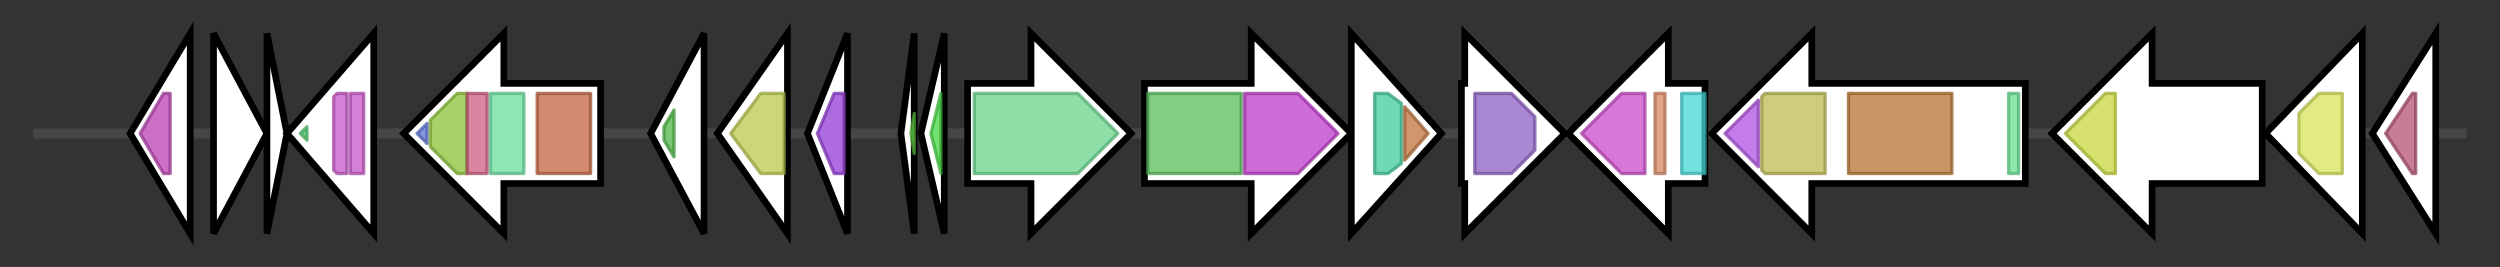 <svg version="1.1" baseProfile="full" xmlns="http://www.w3.org/2000/svg" width="749.267" height="80">
	<rect width="100%" height="100%" fill="#333333" stroke="none"/>
	<g>
		<line x1="10" y1="40.0" x2="739.267" y2="40.0" style="stroke:rgb(70,70,70); stroke-width:3 "/>
		<g>
			<title> (ctg2_46)</title>
			<polygon class=" (ctg2_46)" points="39,40 57,10 57,70" fill="rgb(255,255,255)" fill-opacity="1.0" stroke="rgb(0,0,0)" stroke-width="2"  />
			<g>
				<title>DUF420 (PF04238)
"Protein of unknown function (DUF420)"</title>
				<polygon class="PF04238" points="42,40 49,28 51,28 51,52 49,52" stroke-linejoin="round" width="12" height="24" fill="rgb(186,65,177)" stroke="rgb(148,52,141)" stroke-width="1" opacity="0.75" />
			</g>
		</g>
		<g>
			<title> (ctg2_47)</title>
			<polygon class=" (ctg2_47)" points="64,10 80,40 64,70" fill="rgb(255,255,255)" fill-opacity="1.0" stroke="rgb(0,0,0)" stroke-width="2"  />
		</g>
		<g>
			<title> (ctg2_48)</title>
			<polygon class=" (ctg2_48)" points="80,10 86,40 80,70" fill="rgb(255,255,255)" fill-opacity="1.0" stroke="rgb(0,0,0)" stroke-width="2"  />
		</g>
		<g>
			<title> (ctg2_49)</title>
			<polygon class=" (ctg2_49)" points="86,40 112,10 112,70" fill="rgb(255,255,255)" fill-opacity="1.0" stroke="rgb(0,0,0)" stroke-width="2"  />
			<g>
				<title>3D (PF06725)
"3D domain"</title>
				<polygon class="PF06725" points="90,40 92,38 92,42" stroke-linejoin="round" width="6" height="24" fill="rgb(78,200,107)" stroke="rgb(62,160,85)" stroke-width="1" opacity="0.75" />
			</g>
			<g>
				<title>LysM (PF01476)
"LysM domain"</title>
				<polygon class="PF01476" points="100,29 101,28 104,28 104,52 101,52 100,51" stroke-linejoin="round" width="4" height="24" fill="rgb(200,86,203)" stroke="rgb(160,68,162)" stroke-width="1" opacity="0.75" />
			</g>
			<g>
				<title>LysM (PF01476)
"LysM domain"</title>
				<rect class="PF01476" x="105" y="28" stroke-linejoin="round" width="4" height="24" fill="rgb(200,86,203)" stroke="rgb(160,68,162)" stroke-width="1" opacity="0.75" />
			</g>
		</g>
		<g>
			<title> (ctg2_50)</title>
			<polygon class=" (ctg2_50)" points="180,25 151,25 151,10 121,40 151,70 151,55 180,55" fill="rgb(255,255,255)" fill-opacity="1.0" stroke="rgb(0,0,0)" stroke-width="2"  />
			<g>
				<title>HRDC (PF00570)
"HRDC domain"</title>
				<polygon class="PF00570" points="125,40 128,37 128,43" stroke-linejoin="round" width="6" height="24" fill="rgb(91,116,211)" stroke="rgb(72,92,168)" stroke-width="1" opacity="0.75" />
			</g>
			<g>
				<title>RQC (PF09382)
"RQC domain"</title>
				<polygon class="PF09382" points="129,36 137,28 140,28 140,52 137,52 129,44" stroke-linejoin="round" width="11" height="24" fill="rgb(139,195,55)" stroke="rgb(111,156,44)" stroke-width="1" opacity="0.75" />
			</g>
			<g>
				<title>RecQ_Zn_bind (PF16124)
"RecQ zinc-binding"</title>
				<rect class="PF16124" x="140" y="28" stroke-linejoin="round" width="6" height="24" fill="rgb(207,93,128)" stroke="rgb(165,74,102)" stroke-width="1" opacity="0.75" />
			</g>
			<g>
				<title>Helicase_C (PF00271)
"Helicase conserved C-terminal domain"</title>
				<rect class="PF00271" x="147" y="28" stroke-linejoin="round" width="10" height="24" fill="rgb(104,224,158)" stroke="rgb(83,179,126)" stroke-width="1" opacity="0.75" />
			</g>
			<g>
				<title>DEAD (PF00270)
"DEAD/DEAH box helicase"</title>
				<rect class="PF00270" x="161" y="28" stroke-linejoin="round" width="16" height="24" fill="rgb(195,100,62)" stroke="rgb(156,80,49)" stroke-width="1" opacity="0.75" />
			</g>
		</g>
		<g>
			<title> (ctg2_51)</title>
			<polygon class=" (ctg2_51)" points="195,40 211,10 211,70" fill="rgb(255,255,255)" fill-opacity="1.0" stroke="rgb(0,0,0)" stroke-width="2"  />
			<g>
				<title>zf-dskA_traR (PF01258)
"Prokaryotic dksA/traR C4-type zinc finger"</title>
				<polygon class="PF01258" points="199,38 202,33 202,47 199,42" stroke-linejoin="round" width="3" height="24" fill="rgb(77,182,70)" stroke="rgb(61,145,56)" stroke-width="1" opacity="0.75" />
			</g>
		</g>
		<g>
			<title> (ctg2_52)</title>
			<polygon class=" (ctg2_52)" points="215,40 236,10 236,70" fill="rgb(255,255,255)" fill-opacity="1.0" stroke="rgb(0,0,0)" stroke-width="2"  />
			<g>
				<title>NAD_binding_10 (PF13460)
"NAD(P)H-binding"</title>
				<polygon class="PF13460" points="219,40 228,28 235,28 235,52 228,52" stroke-linejoin="round" width="18" height="24" fill="rgb(188,201,78)" stroke="rgb(150,160,62)" stroke-width="1" opacity="0.75" />
			</g>
		</g>
		<g>
			<title> (ctg2_53)</title>
			<polygon class=" (ctg2_53)" points="242,40 254,10 254,70" fill="rgb(255,255,255)" fill-opacity="1.0" stroke="rgb(0,0,0)" stroke-width="2"  />
			<g>
				<title>bPH_1 (PF08000)
"Bacterial PH domain"</title>
				<polygon class="PF08000" points="245,40 250,28 253,28 253,52 250,52" stroke-linejoin="round" width="11" height="24" fill="rgb(147,59,213)" stroke="rgb(117,47,170)" stroke-width="1" opacity="0.75" />
			</g>
		</g>
		<g>
			<title> (ctg2_54)</title>
			<polygon class=" (ctg2_54)" points="270,40 274,10 274,70" fill="rgb(255,255,255)" fill-opacity="1.0" stroke="rgb(0,0,0)" stroke-width="2"  />
			<g>
				<title>DUF4025 (PF13217)
"Protein of unknown function (DUF4025)"</title>
				<polygon class="PF13217" points="273,40 274,34 274,46" stroke-linejoin="round" width="4" height="24" fill="rgb(99,208,72)" stroke="rgb(79,166,57)" stroke-width="1" opacity="0.75" />
			</g>
		</g>
		<g>
			<title> (ctg2_55)</title>
			<polygon class=" (ctg2_55)" points="276,40 283,10 283,70" fill="rgb(255,255,255)" fill-opacity="1.0" stroke="rgb(0,0,0)" stroke-width="2"  />
			<g>
				<title>DUF6501 (PF20111)
"Family of unknown function (DUF6501)"</title>
				<polygon class="PF20111" points="279,40 282,28 282,28 282,52 282,52" stroke-linejoin="round" width="6" height="24" fill="rgb(69,214,66)" stroke="rgb(55,171,52)" stroke-width="1" opacity="0.75" />
			</g>
		</g>
		<g>
			<title> (ctg2_56)</title>
			<polygon class=" (ctg2_56)" points="290,25 309,25 309,10 339,40 309,70 309,55 290,55" fill="rgb(255,255,255)" fill-opacity="1.0" stroke="rgb(0,0,0)" stroke-width="2"  />
			<g>
				<title>Aldedh (PF00171)
"Aldehyde dehydrogenase family"</title>
				<polygon class="PF00171" points="292,28 323,28 335,40 323,52 292,52" stroke-linejoin="round" width="46" height="24" fill="rgb(105,213,139)" stroke="rgb(84,170,111)" stroke-width="1" opacity="0.75" />
			</g>
		</g>
		<g>
			<title> (ctg2_57)</title>
			<polygon class=" (ctg2_57)" points="343,25 375,25 375,10 405,40 375,70 375,55 343,55" fill="rgb(255,255,255)" fill-opacity="1.0" stroke="rgb(0,0,0)" stroke-width="2"  />
			<g>
				<title>SQHop_cyclase_N (PF13249)
"Squalene-hopene cyclase N-terminal domain"</title>
				<rect class="PF13249" x="344" y="28" stroke-linejoin="round" width="28" height="24" fill="rgb(88,190,89)" stroke="rgb(70,152,71)" stroke-width="1" opacity="0.75" />
			</g>
			<g>
				<title>SQHop_cyclase_C (PF13243)
"Squalene-hopene cyclase C-terminal domain"</title>
				<polygon class="PF13243" points="373,28 389,28 401,40 389,52 373,52" stroke-linejoin="round" width="31" height="24" fill="rgb(191,58,201)" stroke="rgb(152,46,160)" stroke-width="1" opacity="0.75" />
			</g>
		</g>
		<g>
			<title> (ctg2_58)</title>
			<polygon class=" (ctg2_58)" points="405,10 432,40 405,70" fill="rgb(255,255,255)" fill-opacity="1.0" stroke="rgb(0,0,0)" stroke-width="2"  />
			<g>
				<title>Sod_Fe_N (PF00081)
"Iron/manganese superoxide dismutases, alpha-hairpin domain"</title>
				<polygon class="PF00081" points="412,28 416,28 420,31 420,49 416,52 412,52" stroke-linejoin="round" width="8" height="24" fill="rgb(63,202,157)" stroke="rgb(50,161,125)" stroke-width="1" opacity="0.75" />
			</g>
			<g>
				<title>Sod_Fe_C (PF02777)
"Iron/manganese superoxide dismutases, C-terminal domain"</title>
				<polygon class="PF02777" points="421,32 428,40 421,48" stroke-linejoin="round" width="10" height="24" fill="rgb(193,115,61)" stroke="rgb(154,92,48)" stroke-width="1" opacity="0.75" />
			</g>
		</g>
		<g>
			<title> (ctg2_59)</title>
			<polygon class=" (ctg2_59)" points="438,25 439,25 439,10 469,40 439,70 439,55 438,55" fill="rgb(255,255,255)" fill-opacity="1.0" stroke="rgb(0,0,0)" stroke-width="2"  />
			<g>
				<title>SBF (PF01758)
"Sodium Bile acid symporter family"</title>
				<polygon class="PF01758" points="442,28 453,28 460,35 460,45 453,52 442,52" stroke-linejoin="round" width="18" height="24" fill="rgb(139,96,196)" stroke="rgb(111,76,156)" stroke-width="1" opacity="0.75" />
			</g>
		</g>
		<g>
			<title> (ctg2_60)</title>
			<polygon class=" (ctg2_60)" points="511,25 500,25 500,10 470,40 500,70 500,55 511,55" fill="rgb(255,255,255)" fill-opacity="1.0" stroke="rgb(0,0,0)" stroke-width="2"  />
			<g>
				<title>2-oxoacid_dh (PF00198)
"2-oxoacid dehydrogenases acyltransferase (catalytic domain)"</title>
				<polygon class="PF00198" points="474,40 486,28 493,28 493,52 486,52" stroke-linejoin="round" width="23" height="24" fill="rgb(204,74,202)" stroke="rgb(163,59,161)" stroke-width="1" opacity="0.75" />
			</g>
			<g>
				<title>E3_binding (PF02817)
"e3 binding domain"</title>
				<rect class="PF02817" x="496" y="28" stroke-linejoin="round" width="3" height="24" fill="rgb(217,136,99)" stroke="rgb(173,108,79)" stroke-width="1" opacity="0.75" />
			</g>
			<g>
				<title>Biotin_lipoyl (PF00364)
"Biotin-requiring enzyme"</title>
				<rect class="PF00364" x="504" y="28" stroke-linejoin="round" width="7" height="24" fill="rgb(67,214,213)" stroke="rgb(53,171,170)" stroke-width="1" opacity="0.75" />
			</g>
		</g>
		<g>
			<title> (ctg2_61)</title>
			<polygon class=" (ctg2_61)" points="607,25 543,25 543,10 513,40 543,70 543,55 607,55" fill="rgb(255,255,255)" fill-opacity="1.0" stroke="rgb(0,0,0)" stroke-width="2"  />
			<g>
				<title>OxoGdeHyase_C (PF16870)
"2-oxoglutarate dehydrogenase C-terminal"</title>
				<polygon class="PF16870" points="517,40 527,30 527,50" stroke-linejoin="round" width="14" height="24" fill="rgb(176,82,224)" stroke="rgb(140,65,179)" stroke-width="1" opacity="0.75" />
			</g>
			<g>
				<title>Transket_pyr (PF02779)
"Transketolase, pyrimidine binding domain"</title>
				<polygon class="PF02779" points="528,29 529,28 547,28 547,52 529,52 528,51" stroke-linejoin="round" width="19" height="24" fill="rgb(189,186,84)" stroke="rgb(151,148,67)" stroke-width="1" opacity="0.75" />
			</g>
			<g>
				<title>E1_dh (PF00676)
"Dehydrogenase E1 component"</title>
				<rect class="PF00676" x="554" y="28" stroke-linejoin="round" width="31" height="24" fill="rgb(180,115,48)" stroke="rgb(144,92,38)" stroke-width="1" opacity="0.75" />
			</g>
			<g>
				<title>2-oxogl_dehyd_N (PF16078)
"2-oxoglutarate dehydrogenase N-terminus"</title>
				<rect class="PF16078" x="602" y="28" stroke-linejoin="round" width="3" height="24" fill="rgb(102,223,145)" stroke="rgb(81,178,116)" stroke-width="1" opacity="0.75" />
			</g>
		</g>
		<g>
			<title> (ctg2_62)</title>
			<polygon class=" (ctg2_62)" points="678,25 645,25 645,10 615,40 645,70 645,55 678,55" fill="rgb(255,255,255)" fill-opacity="1.0" stroke="rgb(0,0,0)" stroke-width="2"  />
			<g>
				<title>VWA (PF00092)
"von Willebrand factor type A domain"</title>
				<polygon class="PF00092" points="619,40 631,28 634,28 634,52 631,52" stroke-linejoin="round" width="18" height="24" fill="rgb(199,215,59)" stroke="rgb(159,172,47)" stroke-width="1" opacity="0.75" />
			</g>
		</g>
		<g>
			<title> (ctg2_63)</title>
			<polygon class=" (ctg2_63)" points="679,40 708,10 708,70" fill="rgb(255,255,255)" fill-opacity="1.0" stroke="rgb(0,0,0)" stroke-width="2"  />
			<g>
				<title>AAA_5 (PF07728)
"AAA domain (dynein-related subfamily)"</title>
				<polygon class="PF07728" points="689,34 695,28 702,28 702,52 695,52 689,46" stroke-linejoin="round" width="13" height="24" fill="rgb(216,227,88)" stroke="rgb(172,181,70)" stroke-width="1" opacity="0.75" />
			</g>
		</g>
		<g>
			<title> (ctg2_64)</title>
			<polygon class=" (ctg2_64)" points="711,40 730,10 730,70" fill="rgb(255,255,255)" fill-opacity="1.0" stroke="rgb(0,0,0)" stroke-width="2"  />
			<g>
				<title>Sod_Cu (PF00080)
"Copper/zinc superoxide dismutase (SODC)"</title>
				<polygon class="PF00080" points="715,40 723,28 724,28 724,52 723,52" stroke-linejoin="round" width="13" height="24" fill="rgb(180,82,115)" stroke="rgb(144,65,92)" stroke-width="1" opacity="0.75" />
			</g>
		</g>
	</g>
</svg>

